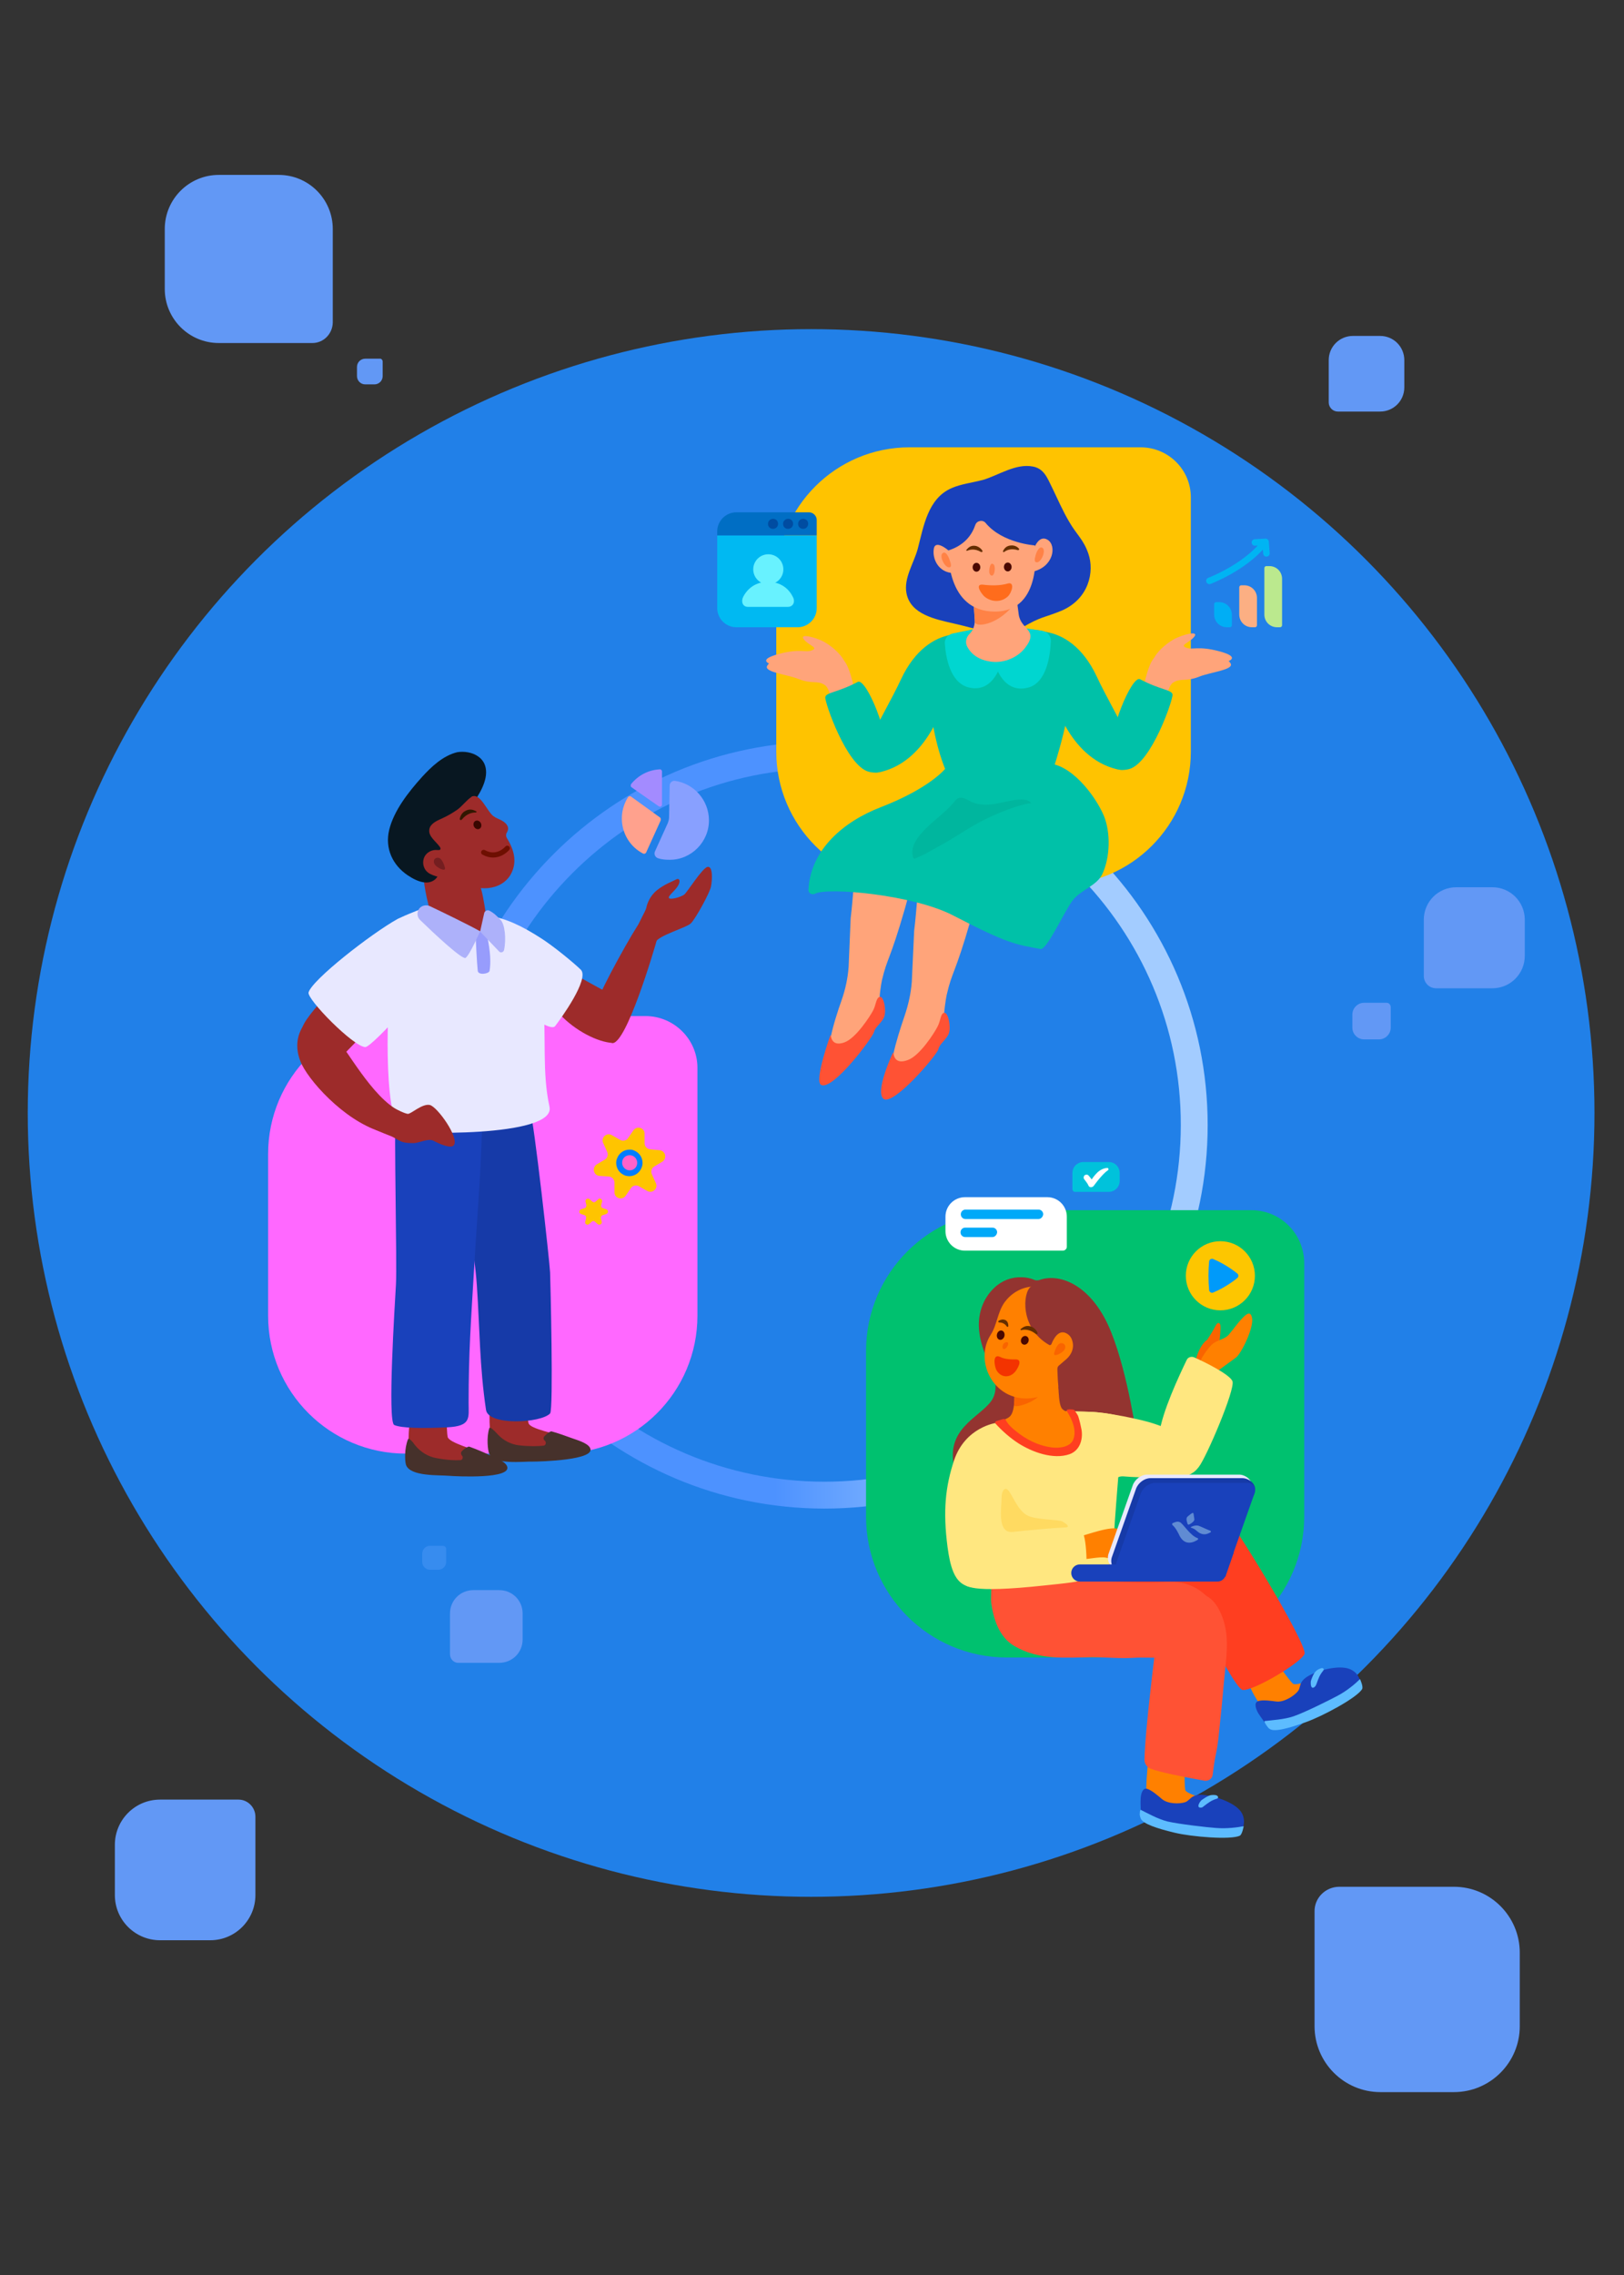 <?xml version="1.0" encoding="utf-8"?>
<!-- Generator: Adobe Illustrator 25.4.1, SVG Export Plug-In . SVG Version: 6.00 Build 0)  -->
<svg version="1.1" id="Layer_1" xmlns="http://www.w3.org/2000/svg" xmlns:xlink="http://www.w3.org/1999/xlink" x="0px" y="0px"
	 viewBox="0 0 550 770" style="enable-background:new 0 0 550 770;" xml:space="preserve">
<rect x="0" y="0" width="550" height="770" fill="#333333" stroke="none"/>
<style type="text/css">
	.st0{fill:#2180E8;}
	.st1{fill:url(#SVGID_1_);}
	.st2{fill:#FF68FF;}
	.st3{fill:#00C16F;}
	.st4{fill:#FFC300;}
	.st5{fill:#00C1A8;}
	.st6{fill:#FFA47A;}
	.st7{fill:#1941BB;}
	.st8{fill:#00D6D0;}
	.st9{fill:#FF8246;}
	.st10{fill:#FF6C1C;}
	.st11{fill:#642E00;}
	.st12{fill:#FF5234;}
	.st13{fill:#00B69E;}
	.st14{fill:#4A0800;}
	.st15{fill:#9D2B2A;}
	.st16{fill:#46312B;}
	.st17{fill:#163AA8;}
	.st18{fill:#E8E8FF;}
	.st19{fill:#081721;}
	.st20{fill:none;stroke:#6E0F01;stroke-width:1.74;stroke-linecap:round;stroke-miterlimit:10;}
	.st21{fill:#741E20;}
	.st22{fill:#979CFC;}
	.st23{fill:#ADB1FA;}
	.st24{fill:#321700;}
	.st25{fill:#390700;}
	.st26{fill:#FFC400;}
	.st27{fill:#FF62CB;}
	.st28{fill:#007DFF;}
	.st29{fill:#00B9F2;}
	.st30{fill:#006EC4;}
	.st31{fill:none;}
	.st32{fill:#004CA1;}
	.st33{fill:#68F2FF;}
	.st34{fill:#88A0FF;}
	.st35{fill:#FFA18D;}
	.st36{fill:#A38BFF;}
	.st37{fill:#BBE98E;}
	.st38{fill:#FCAF83;}
	.st39{fill:#00AEF5;}
	.st40{fill:none;stroke:#00B4F3;stroke-width:2.21;stroke-linecap:round;stroke-linejoin:round;stroke-miterlimit:10;}
	.st41{fill:#FF8000;}
	.st42{fill:#FF3E20;}
	.st43{fill:#933430;}
	.st44{fill:#F96400;}
	.st45{fill:#FFE780;}
	.st46{fill:#F33300;}
	.st47{fill:#FFDA61;}
	.st48{fill:#608BD3;}
	.st49{fill:#5DBCFF;}
	.st50{fill:#6298F5;}
	.st51{fill:#00C2DB;}
	.st52{fill:#FFFFFF;}
	.st53{fill:#00A9F8;}
	.st54{fill:#FDC600;}
	.st55{fill:#009AFA;}
	.st56{opacity:0.3;fill:#6CA9FF;}
</style>
<circle class="st0" cx="274.7" cy="376.7" r="265.3"/>
<g>
	<linearGradient id="SVGID_1_" gradientUnits="userSpaceOnUse" x1="341.714" y1="380.798" x2="228.65" y2="380.798">
		<stop  offset="0" style="stop-color:#A3CCFF"/>
		<stop  offset="0.701" style="stop-color:#4D92FF"/>
	</linearGradient>
	<path class="st1" d="M279.2,510.6c-71.6,0-129.8-58.2-129.8-129.8S207.7,251,279.2,251c71.6,0,129.8,58.2,129.8,129.8
		S350.8,510.6,279.2,510.6z M279.2,260.1c-66.6,0-120.7,54.2-120.7,120.7c0,66.6,54.2,120.7,120.7,120.7
		c66.6,0,120.7-54.2,120.7-120.7C400,314.2,345.8,260.1,279.2,260.1z"/>
</g>
<g>
	<path class="st2" d="M218.6,343.9h-81.1c-25.8,0-46.7,20.9-46.7,46.7v54.7v0c0,25.8,20.9,46.7,46.7,46.7h52
		c25.8,0,46.7-20.9,46.7-46.7v-83.9C236.2,351.8,228.3,343.9,218.6,343.9z"/>
</g>
<path class="st3" d="M423.8,409.6H341c-26.3,0-47.7,21.3-47.7,47.7v56v0c0,26.3,21.3,47.7,47.7,47.7h53c26.3,0,47.7-21.3,47.7-47.7
	v-85.7C441.7,417.6,433.7,409.6,423.8,409.6z"/>
<path class="st4" d="M386.3,151.4H308c-24.9,0-45.1,20.2-45.1,45.1v57.9v0c0,24.9,20.2,45.1,45.1,45.1h50.2
	c24.9,0,45.1-20.2,45.1-45.1v-86.1C403.3,159,395.7,151.4,386.3,151.4z"/>
<g>
	<path class="st5" d="M325.5,214.1c-16.5,3.1-10.3,36.6-4.2,48.9c3.4,6.9,9.2,6.8,17,7c11.4,0.2,15.9-1.3,19.4-12.8
		c3-10,7.5-27.6,4.1-36.5c-3.2-8.5-12.6-7.8-20.3-7.6C336.2,213.1,330.8,213.1,325.5,214.1z"/>
	<path class="st5" d="M321.8,214.9c-5.3,1-11.9,4.9-16.6,14.9c-2.9,6.3-9.1,17.1-10.3,20.1c-2.9,7.7-1.2,12.5,3.3,11.4
		c17-4,22-25.5,22-25.5S328,213.7,321.8,214.9z"/>
	<path class="st6" d="M286.3,227.2c1.6-3.5-4.6-8.9-8.3-10.5c-3.8-1.6-7.4-2.1-5.6-0.1s4.8,2.6,2.6,3.5s-3.9-0.7-11.1,1.2
		c-7.2,1.9-3.9,3.3-2,3.8c1.8,0.5,15,1.9,15,1.9L286.3,227.2z"/>
	<path class="st6" d="M285.6,223.4c-3.8-3-14.2-1.4-18.6,0c-2.3,0.7-6-0.3-7.2,2c-1.1,2.1,6.8,2.9,10.6,4.4c4.7,1.9,6.3,0.3,9,2.1
		c1.7,1.2,2.2,5.8,2.2,5.8l8.3-1.6C289.9,236.2,288.1,225.4,285.6,223.4z"/>
	<path class="st5" d="M290.5,230.8c-7,3.7-10.8,3.5-11,5.2s7.2,23.2,14.7,25.2c3.5,0.9,5.6-0.2,6.1-3.7
		C301.5,248.8,293.3,229.3,290.5,230.8z"/>
	<path class="st5" d="M354.8,214c5.3,1,11.9,4.9,16.6,14.9c2.9,6.3,9.1,17.1,10.3,20.1c2.9,7.7,1.2,12.5-3.3,11.4
		c-17-4-22-25.5-22-25.5S348.6,212.8,354.8,214z"/>
	<path class="st6" d="M390.4,226.3c-1.6-3.5,4.6-8.9,8.3-10.5c3.8-1.6,7.4-2.1,5.6-0.1c-1.8,2-4.8,2.6-2.6,3.5
		c2.1,0.9,3.9-0.7,11.1,1.2c7.2,1.9,3.9,3.3,2,3.8c-1.8,0.5-15,1.9-15,1.9L390.4,226.3z"/>
	<path class="st6" d="M391,222.6c3.8-3,14.2-1.4,18.6,0c2.3,0.7,6-0.3,7.2,2c1.1,2.1-6.8,2.9-10.6,4.4c-4.7,1.9-6.3,0.3-9,2.1
		c-1.7,1.2-2.2,5.8-2.2,5.8l-8.3-1.6C386.7,235.3,388.6,224.5,391,222.6z"/>
	<path class="st5" d="M386.1,229.9c7,3.7,10.8,3.5,11,5.2c0.2,1.7-7.2,23.2-14.7,25.2c-3.5,0.9-5.6-0.2-6.1-3.7
		C375.1,247.9,383.4,228.4,386.1,229.9z"/>
	<path class="st7" d="M332.6,162.5c-3.4,0.9-7.1,1.3-10.3,2.7c-8.1,3.5-9.5,13-11.5,20.6c-1.3,4.8-4.8,9.9-3.8,15
		c1.4,7.2,9.8,8.8,16.3,10.3c7,1.5,16.2,5.2,22.7,1.4c6.8-4,7.7-3.4,13.5-5.8c9.3-4,11.2-13.2,9.1-19.3c-1.7-4.9-3.9-6.3-6.5-10.8
		c-2.2-3.7-3.9-7.7-5.8-11.6c-1.6-3.2-2.7-6.4-6.5-7.1c-5.8-1.1-11.5,2.9-16.8,4.5C332.7,162.5,332.6,162.5,332.6,162.5z"/>
	<path class="st8" d="M331.1,212.7l-8.4,1.7c-1.7,0.4-2.9,1.8-2.7,3.5c0.3,4.6,1.8,13,7.8,14.7c8.4,2.3,11-7.4,11-7.4
		S336.9,212.1,331.1,212.7z"/>
	<path class="st8" d="M345,212.3l7.9,1.2c1.8,0.3,3,1.7,3,3.4c-0.2,4.9-1.4,14.1-7.6,15.8c-8.5,2.3-11.1-7.4-11.1-7.4
		S339.2,211.6,345,212.3z"/>
	<path class="st6" d="M329.5,200.8l0.6,9c0.1,1.8-0.5,3.6-1.8,4.8c-1.2,1.2-1.5,3.1-0.6,4.5c1.1,2,3.5,4.4,8.4,4.9
		c4.1,0.4,8.7-1.5,11.2-4.9c4.6-6.1-1.6-5.8-2.3-11.2l-1.5-11.3L329.5,200.8z"/>
	<path class="st9" d="M329.8,204c0,0,0.1,3.2,0.4,6.6c0.2,1.7,7.1,1.2,12.7-5.4C342.9,205.2,329.8,204.6,329.8,204z"/>
	<path class="st6" d="M330.3,177.7c-1.1,3.2-3.5,6.8-9.1,8.6c0,0-0.9,20.7,15.7,20.7c16.6,0,13.6-22.4,13.6-22.4s-11-0.7-16.7-7.6
		C332.8,175.8,330.8,176.2,330.3,177.7z"/>
	<path class="st6" d="M350.1,185.9c0,0,1.6-5.1,4.7-3.2c3.1,1.9,2.1,9.2-5.1,10.8S350.1,185.9,350.1,185.9z"/>
	<path class="st6" d="M321.2,186.3c0,0-4.7-4.1-5-0.2c-0.4,3.9,2.4,8.4,7.8,7.8C329.4,193.4,321.2,186.3,321.2,186.3z"/>
	<path class="st9" d="M336,190.8c1.3,0.1,0.9,2.8,0.6,3.4c-0.6,1.3-1.6,0.4-1.6-0.8C335,192.7,335.3,190.7,336,190.8z"/>
	<path class="st9" d="M350.6,188.5c0.1-0.8,1.1-3.8,2.4-3.1c1.3,0.7-0.1,4.5-1.6,4.9C349.9,190.6,350.6,188.5,350.6,188.5z"/>
	<path class="st9" d="M321.8,190.1c-0.2-0.8-1.3-3.8-2.5-2.9c-1.3,0.8,0.4,4.5,1.9,4.8S321.8,190.1,321.8,190.1z"/>
	<path class="st10" d="M333,197.9c2.5,0.3,5.6,0.4,8.3-0.4c2.5-0.7,1.4,3.1,0,4.4c-2.3,2.1-5.6,1.9-7.9,0
		C332.5,201.1,329.8,197.5,333,197.9z"/>
	<path class="st11" d="M340.1,186.8c0.8-0.6,2.3-1.3,4.6-0.6c0.3,0.1,0.6-0.3,0.4-0.5c-0.4-0.5-1.3-1.1-2.4-1.1
		c-1.9,0-2.6,1.1-3,1.9C339.6,186.8,339.9,187,340.1,186.8z"/>
	<path class="st11" d="M327.6,186.4c0.9-0.4,2.5-0.8,4.6,0.4c0.3,0.2,0.7-0.1,0.5-0.4c-0.3-0.6-1.1-1.3-2.1-1.6
		c-1.8-0.4-2.7,0.6-3.3,1.3C327.1,186.3,327.4,186.5,327.6,186.4z"/>
	<path class="st6" d="M309.6,315c1.8-14,1.1-36,12.6-39.2c11.4-3.2,12.7,14.1,6.5,35.7c-5.4,18.7-6.2,17-8.1,25.3
		c-0.3,1.3-1,6.3-0.9,7.6c0.2,1.9,0,5-3.2,8.2c-8.6,8.7-8.2,11.5-13,11.7c-3.8,0.1,0.2-12.7,2.8-20.3c1.3-3.8,2.2-7.7,2.5-11.7
		L309.6,315z"/>
	<path class="st12" d="M302.5,356.1c0.2,1.5,0.8,4.2,4.9,2.7c4.1-1.4,9.1-9.3,10.1-11.3c1.1-2,1-4.6,2.3-4.7
		c1.3-0.2,2.3,4.6,1.6,6.8c-0.7,2.2-3.2,3.6-3.6,5.5c-0.4,1.9-15.3,19.4-18.6,16.8C296.2,369.4,302.5,356.1,302.5,356.1z"/>
	<path class="st6" d="M288.1,310.7c1.7-13.4,1.1-34.6,12.1-37.6c11-3.1,12.2,13.6,6.3,34.3c-5.2,18-5.9,16.4-7.8,24.3
		c-0.3,1.3-1,6-0.8,7.3c0.2,1.8,0,4.8-3.1,7.9c-8.2,8.4-7.9,11.1-12.5,11.2c-3.6,0.1,0.1-12.2,2.7-19.5c1.3-3.7,2.1-7.4,2.4-11.3
		L288.1,310.7z"/>
	<path class="st12" d="M281.3,350.2c0.2,1.4,0.8,4,4.7,2.6c3.9-1.4,8.7-8.9,9.7-10.8s1-4.4,2.3-4.6s2.2,4.4,1.5,6.6
		c-0.7,2.1-3.1,3.5-3.5,5.3c-0.4,1.8-13.9,19.9-17.9,17.9C275.6,365.9,281.3,350.2,281.3,350.2z"/>
	<path class="st5" d="M352.4,321.2c2.2,0.4,8.3-13.3,11-16.6c2.7-3.4,8-4.8,9.9-8.7c2.7-5.7,2.9-14.2,0.5-19.9
		c-2.9-6.8-11.4-18-19.7-17.6c0,0-33.9,1.7-33.9,1.7s-5.1,6.6-21.9,13.1c-12.5,4.8-23.8,14.3-24.5,27.9c-0.1,1.2,1.2,1.9,2.2,1.4
		c4.1-2.3,33.6,0.3,47.1,7.5C341.2,319.4,344.1,319.7,352.4,321.2z"/>
	<path class="st13" d="M317.1,286.9c5.1-2.6,9.7-6,14.8-8.7c5.3-2.8,12.8-5.8,17.3-6.4c-0.6-0.9-2.1-1.2-3.4-1.2
		c-5.5,0.2-10.5,3-16.1,1.1c-1.9-0.7-4.4-3-6.2-0.7c-3.7,4.7-9.6,8-12.9,12.9c-1,1.4-1.8,3.4-1.6,5.1c0.3,2.2,0.6,1.7,2.2,1
		C313.3,289.2,315.2,287.9,317.1,286.9z"/>
	<ellipse class="st14" cx="330.7" cy="192" rx="1.3" ry="1.5"/>
	<ellipse class="st14" cx="341.3" cy="191.9" rx="1.3" ry="1.5"/>
</g>
<g>
	<path class="st15" d="M166.6,474c-1.4,0.5-0.8,13.8,0.2,15.5c4.3,7.1,17.1,2.8,23.8,2.6c4.1-0.1,6.9-2.5,1.1-5.4
		c-3.1-1.5-12.2-3-12.7-5c-0.6-2-1.2-10.8-1.2-10.8S166.6,474,166.6,474z"/>
	<path class="st16" d="M165.7,483.4c-1,3.2-0.5,7.6,0,8.7c1.7,3.8,11.5,2.5,14.7,2.6c2.5,0,21.8-0.5,19.4-4.7
		c-0.9-1.7-4.7-2.7-6.3-3.3c-2.2-0.8-4.4-1.6-6.6-2.2c-0.2-0.1-0.4,0-0.6,0.1c-0.4,0.2-1.3,0.8-2,1.6c-0.3,0.4-0.3,1.1,0.2,1.4
		c0.6,0.5,0.4,1.6-0.4,1.7c-1.8,0.2-4.6,0.3-8.2-0.1c-2.8-0.3-5.4-1.6-7.4-3.8C167.4,484.2,165.9,482.7,165.7,483.4z"/>
	<path class="st17" d="M154.6,396c2.8,13.3,6,25.7,6.9,39.1c1,14.7,0.9,27.4,3.1,42.1c0.8,5.4,18.6,4.5,21.7,1.2
		c1.2-1.3,0.1-44.8,0-47.7c-0.1-3-5.4-51.2-6.9-55.6c0,0-4.4-3.7-10.3-0.6S150.9,380.2,154.6,396z"/>
	<path class="st15" d="M139.8,477.8c-1.5,0.4-1.8,13.7-1,15.4c3.8,7.4,16.9,4.1,23.6,4.4c4.1,0.2,7.1-2,1.5-5.3
		c-3-1.8-11.9-3.9-12.3-6c-0.4-2-0.4-10.9-0.4-10.9S139.8,477.8,139.8,477.8z"/>
	<path class="st7" d="M134,375.3c-0.6,8.1,0.5,52.3,0.1,59.4c-0.4,7.1-2.9,46.4-0.6,47.6c2.4,1.1,9.8,1.2,17.9,0.8
		c8.3-0.4,7.3-3.2,7.3-8.3c0-17,0.8-27.5,1.8-44.5c1.2-21.2,3.2-41.4,2.8-62.7L134,375.3z"/>
	<path class="st15" d="M215.8,314c0.6-2,2.9-5.7,3.1-6.8c0.2-1.1,1.1-3.9,3.6-5.9s5.1-2.9,6.4-3.6c1.3-0.7,1.7,0.6,0.6,2.3
		s-3.5,3.4-2.9,4c0.6,0.6,4-0.4,5.1-1.2c1-0.7,6.2-9.2,8-9.4c1.8-0.2,1.5,4.6,1.1,6.6c-0.3,2-5.2,10.9-6.8,12.5
		c-1.5,1.5-11,4.1-12,6.4C221.1,321,214.8,317.2,215.8,314z"/>
	<path class="st15" d="M202.4,338.9c0.8-3.7,12.8-25.2,14.6-27.1c1.2-1.3,6.9,0.9,5.8,5.1c-1.4,5.3-10.7,36.2-15.3,36.1
		C204.5,352.9,202.4,338.9,202.4,338.9z"/>
	<path class="st15" d="M207.4,353c-4.9-0.3-12.5-4-17.9-9.8c-5.4-5.8,2.2-15,2.2-15s9.8,5.5,15.1,8.3
		C212.1,339.3,210.6,353.2,207.4,353z"/>
	<path class="st18" d="M157.7,312.7c1.1-2.8,5.4-3.1,7.5-2.8c6,0.8,11.6,3.5,18.1,7.7c3.8,2.4,10.6,7.9,13.4,10.6
		c3.1,3.1-7,16.9-8.7,19.1c-1.2,1.5-6.5-2-10.8-4.9C173,339.5,156.1,316.7,157.7,312.7z"/>
	<path class="st18" d="M132.2,334.2c-0.8,2.2-2.8,43.8,3.7,48.3c2,1.4,52.5,2.6,50.2-7.9c-2.6-11.8-1-23.7-2.2-35.6
		c-1.1-10.8-7.3-20.8-15.7-27.5l-20-3.2L132.2,334.2z"/>
	<path class="st15" d="M162.2,299.2c0.9,0.8,1.9,7.1,2.3,9.9c0.1,0.8,0.5,1.5,1.2,2c1.3,1.1,3.1,3,1.2,4.3c-2.2,1.5-14.5-3-19.3-5.4
		c-1.1-0.6-2-1.6-2.3-2.9c-0.2-0.9-0.5-2.1-0.8-3.4c-0.6-2.8-1.1-5.9-1-7.1C143.9,294.3,160.3,297.7,162.2,299.2z"/>
	<path class="st15" d="M124.4,381.1c1.1,0.7,6.8,3,7.9,3.4c1.3,0.5,2.4,1.4,3.7,1.9c1.3,0.5,2.9,0.5,4.2,0.5
		c1.9-0.1,4.9-1.7,6.6-0.8c1.5,0.8,5.9,2.9,6.9,1.5c1.9-2.5-5.5-12.9-8.1-13.6c-2.6-0.6-6.4,3.1-7.5,3c-1.1-0.1-4.7-1.9-4.7-1.9
		S124.4,381.1,124.4,381.1z"/>
	<path class="st19" d="M161.9,256c0.9,0.6,1.6,1.4,2.1,2.4c1.9,4.1-0.9,9.2-3.2,12.6c-6,8.9-11.4,19.1-11.4,19.1s0.3,5.5-2,7.5
		c-2.3,2-5.7,1.1-9.4-1.4c-5-3.4-7.7-9-6.2-15.3c1.6-6.6,6.6-12.9,11.1-17.9c3.2-3.5,7.1-7.2,11.9-8.4
		C157.1,254.2,159.9,254.6,161.9,256z"/>
	<path class="st15" d="M160.1,269.5c2.8-0.8,5,5.4,7.1,6.8c0.8,0.6,1.8,0.9,2.7,1.4c0.9,0.5,1.8,1.2,2.1,2.2c0.2,0.6,0,1.3-0.3,1.8
		c-0.4,0.6-0.4,1.4,0,2c2.2,3.6,3.6,7.8,1.4,12c-0.7,1.4-1.9,2.6-3.2,3.4c-5.8,3.5-12.9,0.2-18.7-1.6c-2.2-0.7-5.4-1-6.9-2.8
		c-1.1-1.3-1.3-3.3-0.5-4.8c0.8-1.5,2.6-2.4,4.3-2.2c0.4,0,1,0.1,1.1-0.4c0-0.2-0.1-0.4-0.2-0.6c-1.4-2-4-3.6-3.6-6
		c0.3-1.9,2.5-2.9,4.3-3.7c1.8-0.8,3.5-1.8,5.1-2.9c1.7-1.2,3.2-3.3,4.9-4.4C159.7,269.6,159.9,269.5,160.1,269.5z"/>
	<path class="st15" d="M104.4,344.9c-1.3,1.6-5.7,6.4-2.7,14.2c2.2,6,14.7,20.1,27,23.8c3.4,1,9.6-5.5,6.6-6.9
		c-9.1-4.2-18.7-22.3-20.2-22.7C113.7,352.8,104.4,344.9,104.4,344.9z"/>
	<path class="st20" d="M171.8,287.1c0,0-3.3,4-8,1.4"/>
	<path class="st21" d="M150.7,293.7c-0.2-0.7-1-3.5-2.5-3.4c-1.5,0.1-1.7,1.8-0.5,2.8C148.8,294.1,151,295,150.7,293.7z"/>
	<path class="st15" d="M111.2,336.3c0.5-0.6,7-6.7,6.8-7.2c0,0,9,16.9,9,16.9l-14.7,15.1c0,0-11.6-6.6-9.8-13.5
		C103.1,345.1,109.6,337.9,111.2,336.3z"/>
	<path class="st18" d="M142.9,307.7c-0.1-0.2-3.6,1.3-4.6,1.7c-1.5,0.6-3.3,1.5-3.6,1.6c-9,5-29,20.6-30.2,24.9
		c-0.6,2.3,15.1,18.3,19.2,18.5c2.4,0.1,25.3-25.5,25.8-29C150.6,318.1,144,310,142.9,307.7z"/>
	<path class="st22" d="M161.1,317.3c0,0,0.4,8.7,0.7,11.3c0.2,1.6,3.8,1,4,0c0.9-5.4-1-12.4-1-12.4S162.8,313.1,161.1,317.3z"/>
	<path class="st23" d="M164,309c0.2-0.7,1-1.1,1.7-0.8c1.7,0.9,2.5,1.8,3.8,3.1c1.5,1.5,2,6.5,1.2,10.3c-0.2,0.7-1.1,1-1.6,0.5
		l-6.5-6.8L164,309z"/>
	<path class="st23" d="M145.6,306.7c4.2,2,13.1,6.3,17,8.5c0,0-3.5,8-4.9,9c-1.1,0.8-11.2-8.7-15.4-12.8c-1.1-1-1.2-2.7-0.3-3.9l0,0
		C142.8,306.5,144.3,306.1,145.6,306.7z"/>
	<path class="st16" d="M138.2,487.1c-1.3,3.1-1.1,7.5-0.7,8.7c1.4,4,11.2,3.4,14.5,3.7c2.5,0.2,21.7,1.2,19.7-3.3
		c-0.8-1.8-4.5-3-6.1-3.8c-2.1-1-4.3-1.9-6.5-2.7c-0.2-0.1-0.4-0.1-0.6,0c-0.5,0.2-1.4,0.7-2.1,1.5c-0.4,0.4-0.3,1,0,1.4
		c0.6,0.5,0.3,1.6-0.5,1.6c-1.8,0.1-4.6,0-8.2-0.7c-2.7-0.5-5.2-2-7.1-4.3C139.8,488,138.4,486.5,138.2,487.1z"/>
	<path class="st24" d="M161.1,275c-1.1,0-3,0.3-4.7,2.4c-0.2,0.3-0.8,0.1-0.7-0.2c0.1-0.7,0.6-1.9,1.5-2.5c1.8-1.2,3.1-0.6,4.1-0.1
		C161.5,274.7,161.4,275,161.1,275z"/>
	
		<ellipse transform="matrix(0.895 -0.447 0.447 0.895 -107.698 101.626)" class="st25" cx="161.6" cy="279.1" rx="1.3" ry="1.5"/>
</g>
<g>
	<path class="st26" d="M218.3,383.7l0,3.2c0,1.1,0.8,2,1.9,2.1l3.2,0.3c2,0.2,2.6,2.8,0.9,3.9l-2.7,1.6c-0.9,0.5-1.3,1.7-0.8,2.7
		l1.3,2.9c0.9,1.8-1.1,3.7-2.9,2.7l-2.8-1.6c-0.9-0.5-2.1-0.3-2.7,0.6l-1.8,2.6c-1.2,1.7-3.8,0.9-3.8-1.2l0-3.2c0-1.1-0.8-2-1.9-2.1
		L203,398c-2-0.2-2.6-2.8-0.9-3.9l2.7-1.6c0.9-0.5,1.3-1.7,0.8-2.7l-1.3-2.9c-0.9-1.8,1.1-3.7,2.9-2.7l2.8,1.6
		c0.9,0.5,2.1,0.3,2.7-0.6l1.8-2.6C215.7,380.9,218.3,381.7,218.3,383.7z"/>
	<g>
		<path class="st27" d="M213.2,397.1c-0.4,0-0.7-0.1-1-0.2c-0.9-0.3-1.6-0.9-2.1-1.7c-0.4-0.8-0.5-1.8-0.3-2.7
			c0.5-1.5,1.8-2.5,3.4-2.5c0.4,0,0.7,0.1,1,0.2c0.9,0.3,1.6,0.9,2.1,1.7s0.5,1.8,0.3,2.7C216.1,396.1,214.8,397.1,213.2,397.1z"/>
		<g>
			<path class="st28" d="M213.2,391c0.2,0,0.5,0,0.8,0.1c1.3,0.4,2.1,1.8,1.7,3.2c-0.3,1.1-1.3,1.8-2.4,1.8c-0.2,0-0.5,0-0.8-0.1
				c-1.3-0.4-2.1-1.8-1.7-3.2C211.1,391.7,212.1,391,213.2,391 M213.2,389.1L213.2,389.1c-2,0-3.7,1.3-4.3,3.2
				c-0.4,1.1-0.2,2.4,0.3,3.4c0.6,1.1,1.5,1.8,2.6,2.2c0.4,0.1,0.9,0.2,1.3,0.2c2,0,3.7-1.3,4.3-3.2c0.4-1.1,0.2-2.4-0.3-3.4
				c-0.6-1.1-1.5-1.8-2.6-2.2C214.1,389.1,213.6,389.1,213.2,389.1L213.2,389.1z"/>
		</g>
	</g>
</g>
<path class="st26" d="M203.9,406.7l-0.3,1.2c-0.1,0.4,0.1,0.8,0.5,1l1.2,0.4c0.8,0.2,0.8,1.3,0,1.6l-1.2,0.4c-0.4,0.1-0.6,0.5-0.6,1
	l0.3,1.2c0.2,0.8-0.8,1.3-1.4,0.8l-0.9-0.8c-0.3-0.3-0.8-0.3-1.1,0l-0.9,0.8c-0.6,0.5-1.5,0-1.3-0.8l0.3-1.2c0.1-0.4-0.1-0.8-0.5-1
	l-1.2-0.4c-0.8-0.2-0.8-1.3,0-1.6l1.2-0.4c0.4-0.1,0.6-0.5,0.6-1l-0.3-1.2c-0.2-0.8,0.8-1.3,1.4-0.8l0.9,0.8c0.3,0.3,0.8,0.3,1.1,0
	l0.9-0.8C203.1,405.3,204.1,405.9,203.9,406.7z"/>
<g>
	<g>
		<path class="st29" d="M242.9,205.8c0,3.6,2.9,6.5,6.5,6.5h20.7c3.6,0,6.5-2.9,6.5-6.5v-24.6h-33.7V205.8z"/>
		<path class="st30" d="M274,173.4h-24.6c-3.6,0-6.5,2.9-6.5,6.5v1.3h33.7V176C276.6,174.6,275.4,173.4,274,173.4z"/>
	</g>
	<path class="st31" d="M270.1,212.3h-20.7c-3.6,0-6.5-2.9-6.5-6.5v-25.9c0-3.6,2.9-6.5,6.5-6.5H274c1.4,0,2.6,1.2,2.6,2.6v29.7
		C276.6,209.4,273.7,212.3,270.1,212.3z"/>
	<g>
		<path class="st32" d="M272,175.6c-0.9,0-1.7,0.7-1.7,1.7s0.7,1.7,1.7,1.7c0.9,0,1.7-0.7,1.7-1.7S273,175.6,272,175.6z"/>
		<path class="st32" d="M266.9,175.6c-0.9,0-1.7,0.7-1.7,1.7s0.7,1.7,1.7,1.7c0.9,0,1.7-0.7,1.7-1.7S267.9,175.6,266.9,175.6z"/>
		<path class="st32" d="M261.8,175.6c-0.9,0-1.7,0.7-1.7,1.7s0.7,1.7,1.7,1.7c0.9,0,1.7-0.7,1.7-1.7S262.8,175.6,261.8,175.6z"/>
	</g>
	<g>
		<path class="st33" d="M268.5,202c-2.2-4.4-6.3-5.1-8.4-5.1c-2.1,0-6.1,0.7-8.4,5.1c-0.8,1.6-0.2,3.4,1.6,3.4h13.5
			C268.7,205.4,269.4,203.6,268.5,202z"/>
		<circle class="st33" cx="260.2" cy="192.7" r="5.1"/>
	</g>
</g>
<g>
	<path class="st34" d="M240.1,277.5c-0.1-6.7-5-12.2-11.4-13.2c-1-0.2-1.9,0.6-1.9,1.6l-0.2,10.7c0,0.7-0.2,1.3-0.4,1.9l-4.4,9.7
		c-0.4,0.9,0.1,2,1.1,2.3c1.2,0.4,2.5,0.5,3.8,0.5C234.1,291.1,240.2,284.9,240.1,277.5z"/>
	<g>
		<path class="st35" d="M213.7,269.6c-0.3-0.2-0.8-0.1-1,0.2c-1.3,2.1-2.1,4.5-2.1,7.2c0,5.2,2.9,9.7,7.2,11.9c0.4,0.2,0.8,0,1-0.3
			l4.9-10.8c0.2-0.4,0.1-1-0.3-1.2L213.7,269.6z"/>
		<path class="st36" d="M224.2,261.1c0-0.4-0.4-0.8-0.8-0.7c0,0,0,0,0,0c-3.9,0.2-7.3,2.1-9.6,4.9c-0.2,0.2-0.3,0.8,0,1.1
			c2.1,1.5,9.3,6.5,9.3,6.5c0.5,0.3,1.1,0,1.1-0.6C224.2,272.3,224.2,263.7,224.2,261.1C224.2,261.1,224.2,261.1,224.2,261.1z"/>
	</g>
</g>
<g>
	<g>
		<path class="st37" d="M433.5,212.3h-1c-2.4,0-4.3-1.9-4.3-4.3v-15.7c0-0.4,0.3-0.7,0.7-0.7h1c2.4,0,4.3,1.9,4.3,4.3v15.7
			C434.2,212,433.9,212.3,433.5,212.3z"/>
		<path class="st38" d="M425,212.3h-1c-2.4,0-4.3-1.9-4.3-4.3v-9.2c0-0.4,0.3-0.7,0.7-0.7h1c2.4,0,4.3,1.9,4.3,4.3v9.2
			C425.7,212,425.4,212.3,425,212.3z"/>
		<path class="st39" d="M416.5,212.3h-1c-2.4,0-4.3-1.9-4.3-4.3v-3.5c0-0.4,0.3-0.7,0.7-0.7h1c2.4,0,4.3,1.9,4.3,4.3v3.5
			C417.2,212,416.9,212.3,416.5,212.3z"/>
	</g>
	<path class="st40" d="M409.6,196.6c0,0,11.7-4.4,18.3-12.5"/>
	<polyline class="st40" points="425,183.6 428.6,183.4 428.9,187.3 	"/>
</g>
<g>
	<path class="st41" d="M423.2,569.5c-1,1.1,6.3,12.3,8,13.2c7.3,3.9,18.5-6.5,24.2-10c3.4-2.2,6.2-8.1-0.2-7.6
		c-3.5,0.3-15.9,6.2-17.4,4.7c-1.5-1.4-6.5-8.7-6.5-8.7S423.2,569.4,423.2,569.5z"/>
	<path class="st41" d="M389.9,593.2c-1.5,0.3-2.2,17.1-1.4,18.9c3.5,7.5,18.8,5.8,25.4,6.4c4,0.3,9.8-2.8,4.3-6.2
		c-2.9-1.9-16.4-4.5-16.8-6.5c-0.4-2.1-0.1-10.9-0.1-10.9S390,593.2,389.9,593.2z"/>
	<path class="st42" d="M366.9,525c3.5-2.4,31.3-18.2,34.2-19.1c2.9-0.9,10-2.4,13.5,0.5c3.5,2.9-2.3,24.1-2.3,24.1l-22.3,9.8
		l-31,0.2L366.9,525z"/>
	<path class="st42" d="M411.2,507.7c6.2,6.6,31.8,49.2,30.6,52.1c-1.3,3.1-17.3,12.5-20.9,12.2s-25.5-46.8-25.5-46.8
		S407.3,503.7,411.2,507.7z"/>
	<path class="st43" d="M345.9,432.3c-3.3-0.1-6.6,1.1-9.2,3.6c-3.5,3.3-5.3,8-5.2,12.9c0.1,3.6,1.1,7.1,2.5,10.4c0,0,5.8,9.3,1.7,15
		c-4.1,5.7-15.8,9.4-12.4,22.9l61.7-10.4c0,0-2.9-21.3-8.6-35.6c-6.2-15.8-17.1-20.4-24.3-17.9c-0.5,0.2-1,0.2-1.5,0.1
		C349,432.6,347.5,432.3,345.9,432.3z"/>
	<path class="st44" d="M405,463.1c1.7-0.6,6.8-3.2,7.2-4.6c0.4-1.4,1.7-9.8,0.9-10.5s-1.2,0.3-2,1.8s-2.3,3.7-2.3,3.7
		s-2.2,1.2-3.7,6.2C403.6,464.6,405,463.1,405,463.1z"/>
	<path class="st41" d="M418.7,459.4c1.9-1.7,6.1-10.3,5.3-13.5c-0.5-2-1.5-1.4-2.7-0.3c-2,1.9-3.4,4.1-5.2,6.2
		c-1.6,1.7-4.2,1.7-5.9,3.5c-0.6,0.6-4.5,5.3-3.5,6.2c0,0,4.3,3.5,4.3,3.5l4-2.9L418.7,459.4z"/>
	<path class="st45" d="M353.7,477.7c-3.5,0.1-18.1,3.1-19.5,6.3c-1.4,3.3,0.2,45.9,7.6,49.7c7.4,3.8,22.6,1.6,27.1,0.5
		c3.6-0.9,5.5-3.1,6.7-4.6c1.6-2.1,1.4-3.7,1.6-8.2c0.7-16.3,4-41.4,1.3-42.2C373.5,477.5,361,477.5,353.7,477.7z"/>
	<path class="st45" d="M337.4,481.6c-0.1,0-10.5,1.4-14.3,12.7c-2.9,8.8-3.8,17-2.2,29.3c0.9,6.7,2.3,11.1,5.6,12.8
		c4.7,2.4,3.6-1.6,7-5.1c0.5-0.5,1.8-1.7,2-2.3c2.1-4.8,5.1-25.1,5.3-30.4c0.2-4.6,1.1-10-0.5-14.4
		C339.7,482.5,339.2,481.3,337.4,481.6z"/>
	<path class="st45" d="M367.5,477.9c3.3-0.5,15.4,1.7,21.5,3.4c5.5,1.6,11.1,3.9,14.9,8.4c1.5,1.8,3.1,4.7,1.8,7
		c-1.3,2.3-4.5,2.8-6.9,2.9c-5.1,0.3-11.4,0.7-18.3,0.1c-1.2-0.1-2.7,0.3-3,1.8c-0.6,2.1-0.7,6.1-0.7,6.1c-2.7-5.1-5.3-9.2-7.3-14.6
		C368.3,490,362.4,478.6,367.5,477.9z"/>
	<path class="st45" d="M401.9,460.3c0.4-0.9,1.5-1.3,2.5-0.9c3.9,1.7,12.2,5.9,13,8.1c1,2.7-8.8,25.7-11.4,29
		c-2.6,3.3-6.2,3.9-8.2,3.4c-2.5-0.6-6.5-5.7-5.2-14.6C393.6,477.8,399.3,465.7,401.9,460.3z"/>
	<path class="st41" d="M365,520.2c2.9-0.6,11.7-4.1,14.2-2.5c2.5,1.6,8.2,9.1,8.2,11c0,1.9-2,4.1-4.3,2.6s-6.7-4.1-9.4-4.2
		c-2.7-0.1-8.2,1.2-9.1,0.6S365,520.2,365,520.2z"/>
	<path class="st12" d="M334.8,533.6c1.5,1.4,0.6,7.1,0.9,9c0.8,5.5,2.7,11.5,7.8,14.5c8.4,4.9,17.2,3.9,26.4,3.8
		c4.8,0,9.4,0.5,14.1,0.2c3.3-0.2,7,0.1,10.6-0.1c0,0,19-12.7,19-12.7s-4-13.9-18.7-12.9c-14.8,1-42.7-2.1-42.7-2.1
		S334.9,533.6,334.8,533.6z"/>
	<path class="st12" d="M391.5,556.4c0,0-3.7,28.9-3.9,39.2c0,1.3,0.8,2.5,2,3c3,1.2,11.5,2.9,18.3,4.1c1.4,0.2,2.7-0.7,2.8-2.1
		c1.1-8.9,1.3-5.8,2.2-14.7c0.6-5.5,1.1-11,1.6-16.5c0.5-5.9,1.6-12.1,0.6-17.9c-0.7-4.1-3-10.1-7.3-11.7
		C404.9,538.4,391.5,556.4,391.5,556.4z"/>
	<path class="st45" d="M325.8,535.4c1.1,1.4,2.1,4,28.1,1.2c6.7-0.7,12.2-1.2,13.4-2.2c1.2-1,0.8-15.8-1.1-16.1s-31.7,1.2-37.3,2.6
		C323.2,522.1,321.2,529.4,325.8,535.4z"/>
	<path class="st41" d="M343.4,464.8c0,3.2,0.9,11.7-1.1,14.3c-0.9,1.2-2.8,1.3-2.8,2.2s9.5,10.3,18.4,9.7c8.5-0.6,8-8.9,4.1-13.1
		c-0.3-0.3-1.3-0.2-1.6-0.5c-0.9-0.6-0.9-0.9-1.1-1.3c-1.1-2.4-0.9-12.1-0.9-12.1L343.4,464.8z"/>
	<path class="st44" d="M343.5,470.8c0,0.7,0.1,2.7-0.1,4.7c-0.2,1.3,6.1-0.5,8.4-3c2.4-2.5,2.6-5.1,1.4-6.5
		C352.1,464.6,343.5,470.8,343.5,470.8z"/>
	<path class="st41" d="M349.1,435.5c-3.6,0.4-6.8,2.4-8.9,5.3c-2.4,3.4-2.5,7.6-4.7,11c-5.9,9.2,1.5,23.5,14.7,21.3
		c8.2-1.4,13.2-7.9,15.4-13.9C369.1,449.7,359.9,434.2,349.1,435.5z"/>
	<path class="st43" d="M349.1,435.5c-2.7,1.9-3.8,14,6.2,19.7c0.3,0.2,0.7,0,0.8-0.3c0.6-1.5,2.3-5.1,5.1-3.6
		c1.6,0.8,2.2,2.6,2.2,4.3c-0.1,2-1.2,3.6-2.7,4.8c-0.7,0.6-1.4,1.2-2.1,1.8c-0.4,0.3-0.5,0.8-0.5,1.3c0.1,2.1,0.1,4.6,0.6,7.6
		c0-0.6,4.8-2.6,5.4-2.9c11.5-6.1,7.7-22.7-0.5-29.9C360,435.1,353.5,432.3,349.1,435.5z"/>
	<path class="st46" d="M338.8,459.3c0.6,0.3,2,0.9,5.2,0.8c2.6,0,0.5,3.4-0.3,4.3c-1.9,2.1-4.9,1.9-6.3-0.8
		C336.8,462.4,336,457.9,338.8,459.3z"/>
	<path class="st44" d="M357,458c0.2-0.7,1-3.5,2.5-3.4c1.5,0.1,1.7,1.8,0.5,2.8C358.9,458.4,356.7,459.3,357,458z"/>
	<path class="st44" d="M341.2,454.3c0,0,0.1,0.1,0.1,0.1c0.5,0.5-0.4,1.9-0.9,2.1c-1.1,0.5-1-0.9-0.6-1.6
		C340,454.6,340.7,454.1,341.2,454.3z"/>
	<path class="st11" d="M338.4,447.6c0.7,0,1.8,0.2,2.6,1.4c0.2,0.2,0.5,0.1,0.5-0.2c0-0.7-0.2-1.6-1-2c-0.9-0.4-1.7-0.1-2.2,0.2
		C337.9,447.2,338.1,447.6,338.4,447.6z"/>
	<path class="st11" d="M345.9,450.2c1.1-0.3,2.9-0.3,4.9,1.3c0.3,0.2,0.7,0,0.6-0.3c-0.2-0.7-0.9-1.6-1.9-2.1
		c-1.9-0.8-3,0.1-3.8,0.7C345.5,450,345.7,450.3,345.9,450.2z"/>
	<path class="st42" d="M339.7,480.3c0.3-0.1,0.7,0,0.9,0.3c0.5,0.8,0.9,1.8,3.6,3.9c3.2,2.6,7.3,4.8,12,5.4c2.4,0.3,6.2,0,7.3-2.7
		c1.2-3.1-0.4-6.8-2.2-9.6c-0.1-0.2,0-0.4,0.2-0.5c1.1-0.2,2.3,0,2.4,0.2c0.4,0.7,1.1,1.5,1.3,2.2c0.5,1.5,0.8,3,1.1,4.5
		c0.5,3.4-0.7,7-4.1,8.2c-5.5,1.9-12.6-0.7-17.3-3.7c-2.8-1.8-5.4-4.1-7.7-6.6c-0.3-0.3-0.2-0.7,0.2-0.9L339.7,480.3z"/>
	<path class="st47" d="M339.6,504.8c-0.3,0.6-0.4,1.5-0.4,2.4c0,3-1.6,11.8,3.7,11.3c4.7-0.5,13.2-1.3,17.5-1.5c0.8,0,2.6-0.1-0.5-2
		c-1.3-0.8-9.4-0.5-12.2-2.2c-2.7-1.6-4.2-5.3-5.6-7.5c0,0,0,0,0,0C341,503.4,340.1,503.7,339.6,504.8z"/>
	<g>
		<path class="st18" d="M378.9,531.3l30.1-1.6c2,0,4.2-1.6,4.9-3.7l9.8-21.6c1.3-3.3-2-5.3-4-5.3h-31.2c-2,0-4.2,1.6-4.9,3.7
			l-8.2,23.2C374.7,528.1,376,531.3,378.9,531.3z"/>
		<path class="st17" d="M380,532.5l30.1-1.6c2,0,4.2-1.6,4.9-3.7l9.8-21.6c1.3-3.3-2-5.3-4-5.3h-31.2c-2,0-4.2,1.6-4.9,3.7
			l-8.2,23.2C375.9,529.2,377.1,532.5,380,532.5z"/>
		<path class="st7" d="M380.5,532.5h31.2c2,0,4.2-1.6,4.9-3.7l8.2-23.2c0.7-2-0.3-3.7-2.4-3.7h-31.2c-2,0-4.2,1.6-4.9,3.7l-8.2,23.2
			C377.5,530.8,378.5,532.5,380.5,532.5z"/>
		<path class="st7" d="M365.7,535.3h46.6c1.6,0,2.9-1.3,2.9-2.9c0-1.6-1.3-2.9-2.9-2.9h-46.6c-1.6,0-2.9,1.3-2.9,2.9
			C362.8,534,364.1,535.3,365.7,535.3z"/>
		<g>
			<path class="st48" d="M397.1,516.2c-0.2-0.2-0.2-0.6,0.1-0.7c0.7-0.3,1.6-0.7,2.4-0.3c1.1,0.5,3.5,4.6,6,5.4
				c0.2,0.1,0.2,0.3,0.1,0.5c-1.2,0.8-4.6,2.6-6.5-1.9C398.3,517.4,397.6,516.6,397.1,516.2z"/>
			<path class="st48" d="M402.7,516c-0.2,0.1-0.4,0-0.5-0.2c-0.2-0.7-0.7-1.9,0-2.5c0.6-0.5,1.2-1,1.6-1.2c0.2-0.1,0.4,0,0.4,0.2
				c0.1,0.6,0.3,1.7,0.3,2C404.5,514.9,403.4,515.7,402.7,516z"/>
			<path class="st48" d="M403.6,516.7c0.7-0.3,1.4-0.5,2.3-0.3c1.1,0.4,2.9,1.3,4,1.7c0.2,0.1,0.3,0.4,0.1,0.5
				c-0.5,0.3-1.3,0.7-2,0.7c-1.1,0-1.9-0.4-3-1.4c-0.5-0.4-0.9-0.6-1.2-0.7C403,517,403.2,516.9,403.6,516.7z"/>
		</g>
		<polygon class="st7" points="417.9,525.3 415,533.7 410.9,530.9 		"/>
	</g>
	<g>
		<path class="st7" d="M396,617.6c3.9,1,13.6,1.8,16.5,1.9c2.9,0.1,7.1,0.3,8.5-1.1c0,0,0,0,0,0c0.4-1.3,0.5-2.8-0.3-4.5
			c-1.7-3.6-9.2-6.1-13.3-6.4c-4.2-0.3-4.2,1.9-6.1,2.5s-5.8,0.6-7.8-1.1c-1.3-1.1-3.7-3.2-5.2-3.5c-1.3-0.2-1.9,1.6-2,3.4
			c-0.1,1.2,0.1,5.2,0.1,5.2C387.6,615,392.2,616.6,396,617.6z"/>
		<path class="st49" d="M386.3,615.4c0.6,1.9,5.7,3.5,11.5,4.9c5.8,1.4,19.1,2.5,22.1,1c0.8-0.4,1.3-3.2,1.3-3.2
			c-2.1,0.4-5.7,0.9-9.4,0.6c-2.9-0.2-12.5-1.3-16.4-2.2c-3.2-0.8-6.8-2.8-9-3.9c-0.4-0.2-0.4,1.2-0.4,1.7
			C386.1,614.9,386.2,615.1,386.3,615.4z"/>
	</g>
	<path class="st49" d="M410,607.6c-1.1,0.3-2.1,1-3.1,1.7c-0.5,0.4-2,2.7-0.1,2.5c0.3,0,0.6-0.2,0.8-0.4c1.6-1.2,2.5-2,4.5-2.6
		c0.8-0.3,0.4-1-0.3-1.2C411.3,607.5,410.6,607.5,410,607.6z"/>
	<g>
		<path class="st7" d="M439.2,581.7c3.8-1.3,12.4-5.9,14.9-7.3s6.1-3.6,6.5-5.5c0,0,0,0,0,0c-0.3-1.3-1.1-2.7-2.7-3.6
			c-3.4-2.1-11-0.2-14.7,1.9s-2.4,3.9-3.8,5.4c-1.3,1.5-4.6,3.6-7.1,3.3c-1.7-0.2-4.8-0.7-6.3-0.1c-1.3,0.5-0.8,2.4,0.1,4
			c0.6,1,3,4.3,3,4.3C430.7,584.1,435.4,583,439.2,581.7z"/>
		<path class="st49" d="M429.9,585.1c1.5,1.3,6.7-0.2,12.3-2.2c5.7-2,17.4-8.3,19.1-11.2c0.5-0.8-0.7-3.4-0.7-3.4
			c-1.5,1.5-4.3,3.9-7.5,5.6c-2.6,1.4-11.2,5.7-15,7c-3.2,1.1-7.3,1.3-9.7,1.6c-0.5,0,0.3,1.2,0.6,1.6
			C429.5,584.8,429.6,584.9,429.9,585.1z"/>
	</g>
	<path class="st49" d="M445.6,565.7c-0.8,0.8-1.2,2-1.6,3.1c-0.2,0.6-0.2,3.4,1.3,2.1c0.2-0.2,0.4-0.5,0.5-0.8c0.7-1.9,1-3,2.3-4.6
		c0.6-0.7-0.2-1.1-0.8-0.8C446.5,564.9,446,565.3,445.6,565.7z"/>
	
		<ellipse transform="matrix(0.346 -0.938 0.938 0.346 -198.763 622.404)" class="st14" cx="347.3" cy="453.8" rx="1.5" ry="1.3"/>
	
		<ellipse transform="matrix(0.218 -0.976 0.976 0.218 -175.908 684.077)" class="st14" cx="338.8" cy="451.8" rx="1.6" ry="1.3"/>
</g>
<path class="st50" d="M453.6,638.6h38.8c12.3,0,22.3,10,22.3,22.3v24.9v0c0,12.3-10,22.3-22.3,22.3h-24.9c-12.3,0-22.3-10-22.3-22.3
	V647C445.1,642.4,448.9,638.6,453.6,638.6z"/>
<path class="st50" d="M482.2,330.3v-19c0-6.1,4.9-11,11-11h12.2l0,0c6.1,0,11,4.9,11,11v12.2c0,6.1-4.9,11-11,11h-19
	C484,334.5,482.2,332.6,482.2,330.3z"/>
<path class="st50" d="M471,340.9v6.9c0,2.2-1.8,4-4,4H462l0,0c-2.2,0-4-1.8-4-4v-4.4c0-2.2,1.8-4,4-4h7.6
	C470.4,339.4,471,340.1,471,340.9z"/>
<g>
	<path class="st51" d="M364,403.4h11.5c2,0,3.7-1.6,3.7-3.7V397c0-2-1.6-3.7-3.7-3.7h-8.6c-2,0-3.7,1.6-3.7,3.7v5.6
		C363.3,403.1,363.6,403.4,364,403.4z"/>
	<path class="st52" d="M375,395.3c-1.4,0.1-2.7,0.8-3.7,1.9c-0.6,0.6-1.1,1.3-1.6,2c-0.3-0.5-0.7-0.9-1.1-1.4
		c-0.3-0.3-0.9-0.3-1.3,0c-0.3,0.3-0.4,0.9-0.2,1.2c0.6,0.8,1.2,1.5,1.6,2.4c0.3,0.6,1.2,0.5,1.6,0.1c0.8-1,1.5-2,2.3-2.9
		c0.8-0.9,1.6-1.8,2.6-2.5C375.6,395.9,375.4,395.3,375,395.3z"/>
</g>
<g>
	<path class="st52" d="M359.9,423.3h-33.1c-3.7,0-6.6-3-6.6-6.6v-4.9c0-3.7,3-6.6,6.6-6.6h27.9c3.7,0,6.6,3,6.6,6.6v10.2
		C361.3,422.7,360.7,423.3,359.9,423.3z"/>
	<path class="st53" d="M351.7,412.6h-24.7c-0.9,0-1.6-0.7-1.6-1.6l0,0c0-0.9,0.7-1.6,1.6-1.6h24.7c0.9,0,1.6,0.7,1.6,1.6l0,0
		C353.2,411.9,352.5,412.6,351.7,412.6z"/>
	<path class="st53" d="M336.1,418.7h-9.2c-0.9,0-1.6-0.7-1.6-1.6l0,0c0-0.9,0.7-1.6,1.6-1.6h9.2c0.9,0,1.6,0.7,1.6,1.6l0,0
		C337.6,418,336.9,418.7,336.1,418.7z"/>
</g>
<g>
	<g>
		<circle class="st54" cx="413.3" cy="431.8" r="11.7"/>
		<g>
			<g>
				<path class="st55" d="M419.1,431.1c-0.1-0.1-3.7-3.1-8.3-5c-0.6-0.2-1.2,0.2-1.3,0.8c-0.3,3-0.3,6.6,0,9.8
					c0.1,0.6,0.7,1,1.3,0.8c4.6-1.9,8.1-4.8,8.3-5C419.5,432.1,419.5,431.5,419.1,431.1z"/>
			</g>
		</g>
	</g>
</g>
<path class="st50" d="M86.5,614.9v26.5c0,8.4-6.8,15.3-15.3,15.3h-17h0c-8.4,0-15.3-6.8-15.3-15.3v-17c0-8.4,6.8-15.3,15.3-15.3
	h26.6C83.9,609.1,86.5,611.7,86.5,614.9z"/>
<path class="st50" d="M152.4,559.9v-13.8c0-4.4,3.5-7.9,7.9-7.9h8.8l0,0c4.4,0,7.9,3.5,7.9,7.9v8.8c0,4.4-3.5,7.9-7.9,7.9h-13.8
	C153.8,562.9,152.4,561.6,152.4,559.9z"/>
<path class="st56" d="M151.1,524.2v4.5c0,1.4-1.2,2.6-2.6,2.6h-2.9l0,0c-1.4,0-2.6-1.2-2.6-2.6v-2.9c0-1.4,1.2-2.6,2.6-2.6h4.5
	C150.7,523.3,151.1,523.7,151.1,524.2z"/>
<path class="st50" d="M450,136.2v-14.3c0-4.6,3.7-8.2,8.2-8.2h9.2l0,0c4.6,0,8.2,3.7,8.2,8.2v9.2c0,4.6-3.7,8.2-8.2,8.2h-14.3
	C451.4,139.3,450,137.9,450,136.2z"/>
<path class="st50" d="M105.8,116.1H74.1c-10.1,0-18.3-8.2-18.3-18.3V77.5v0c0-10.1,8.2-18.3,18.3-18.3h20.3
	c10.1,0,18.3,8.2,18.3,18.3v31.7C112.6,113,109.6,116.1,105.8,116.1z"/>
<path class="st50" d="M129.6,122.4v4.9c0,1.6-1.3,2.8-2.8,2.8h-3.1l0,0c-1.6,0-2.8-1.3-2.8-2.8v-3.1c0-1.6,1.3-2.8,2.8-2.8h4.9
	C129.1,121.3,129.6,121.8,129.6,122.4z"/>
</svg>
